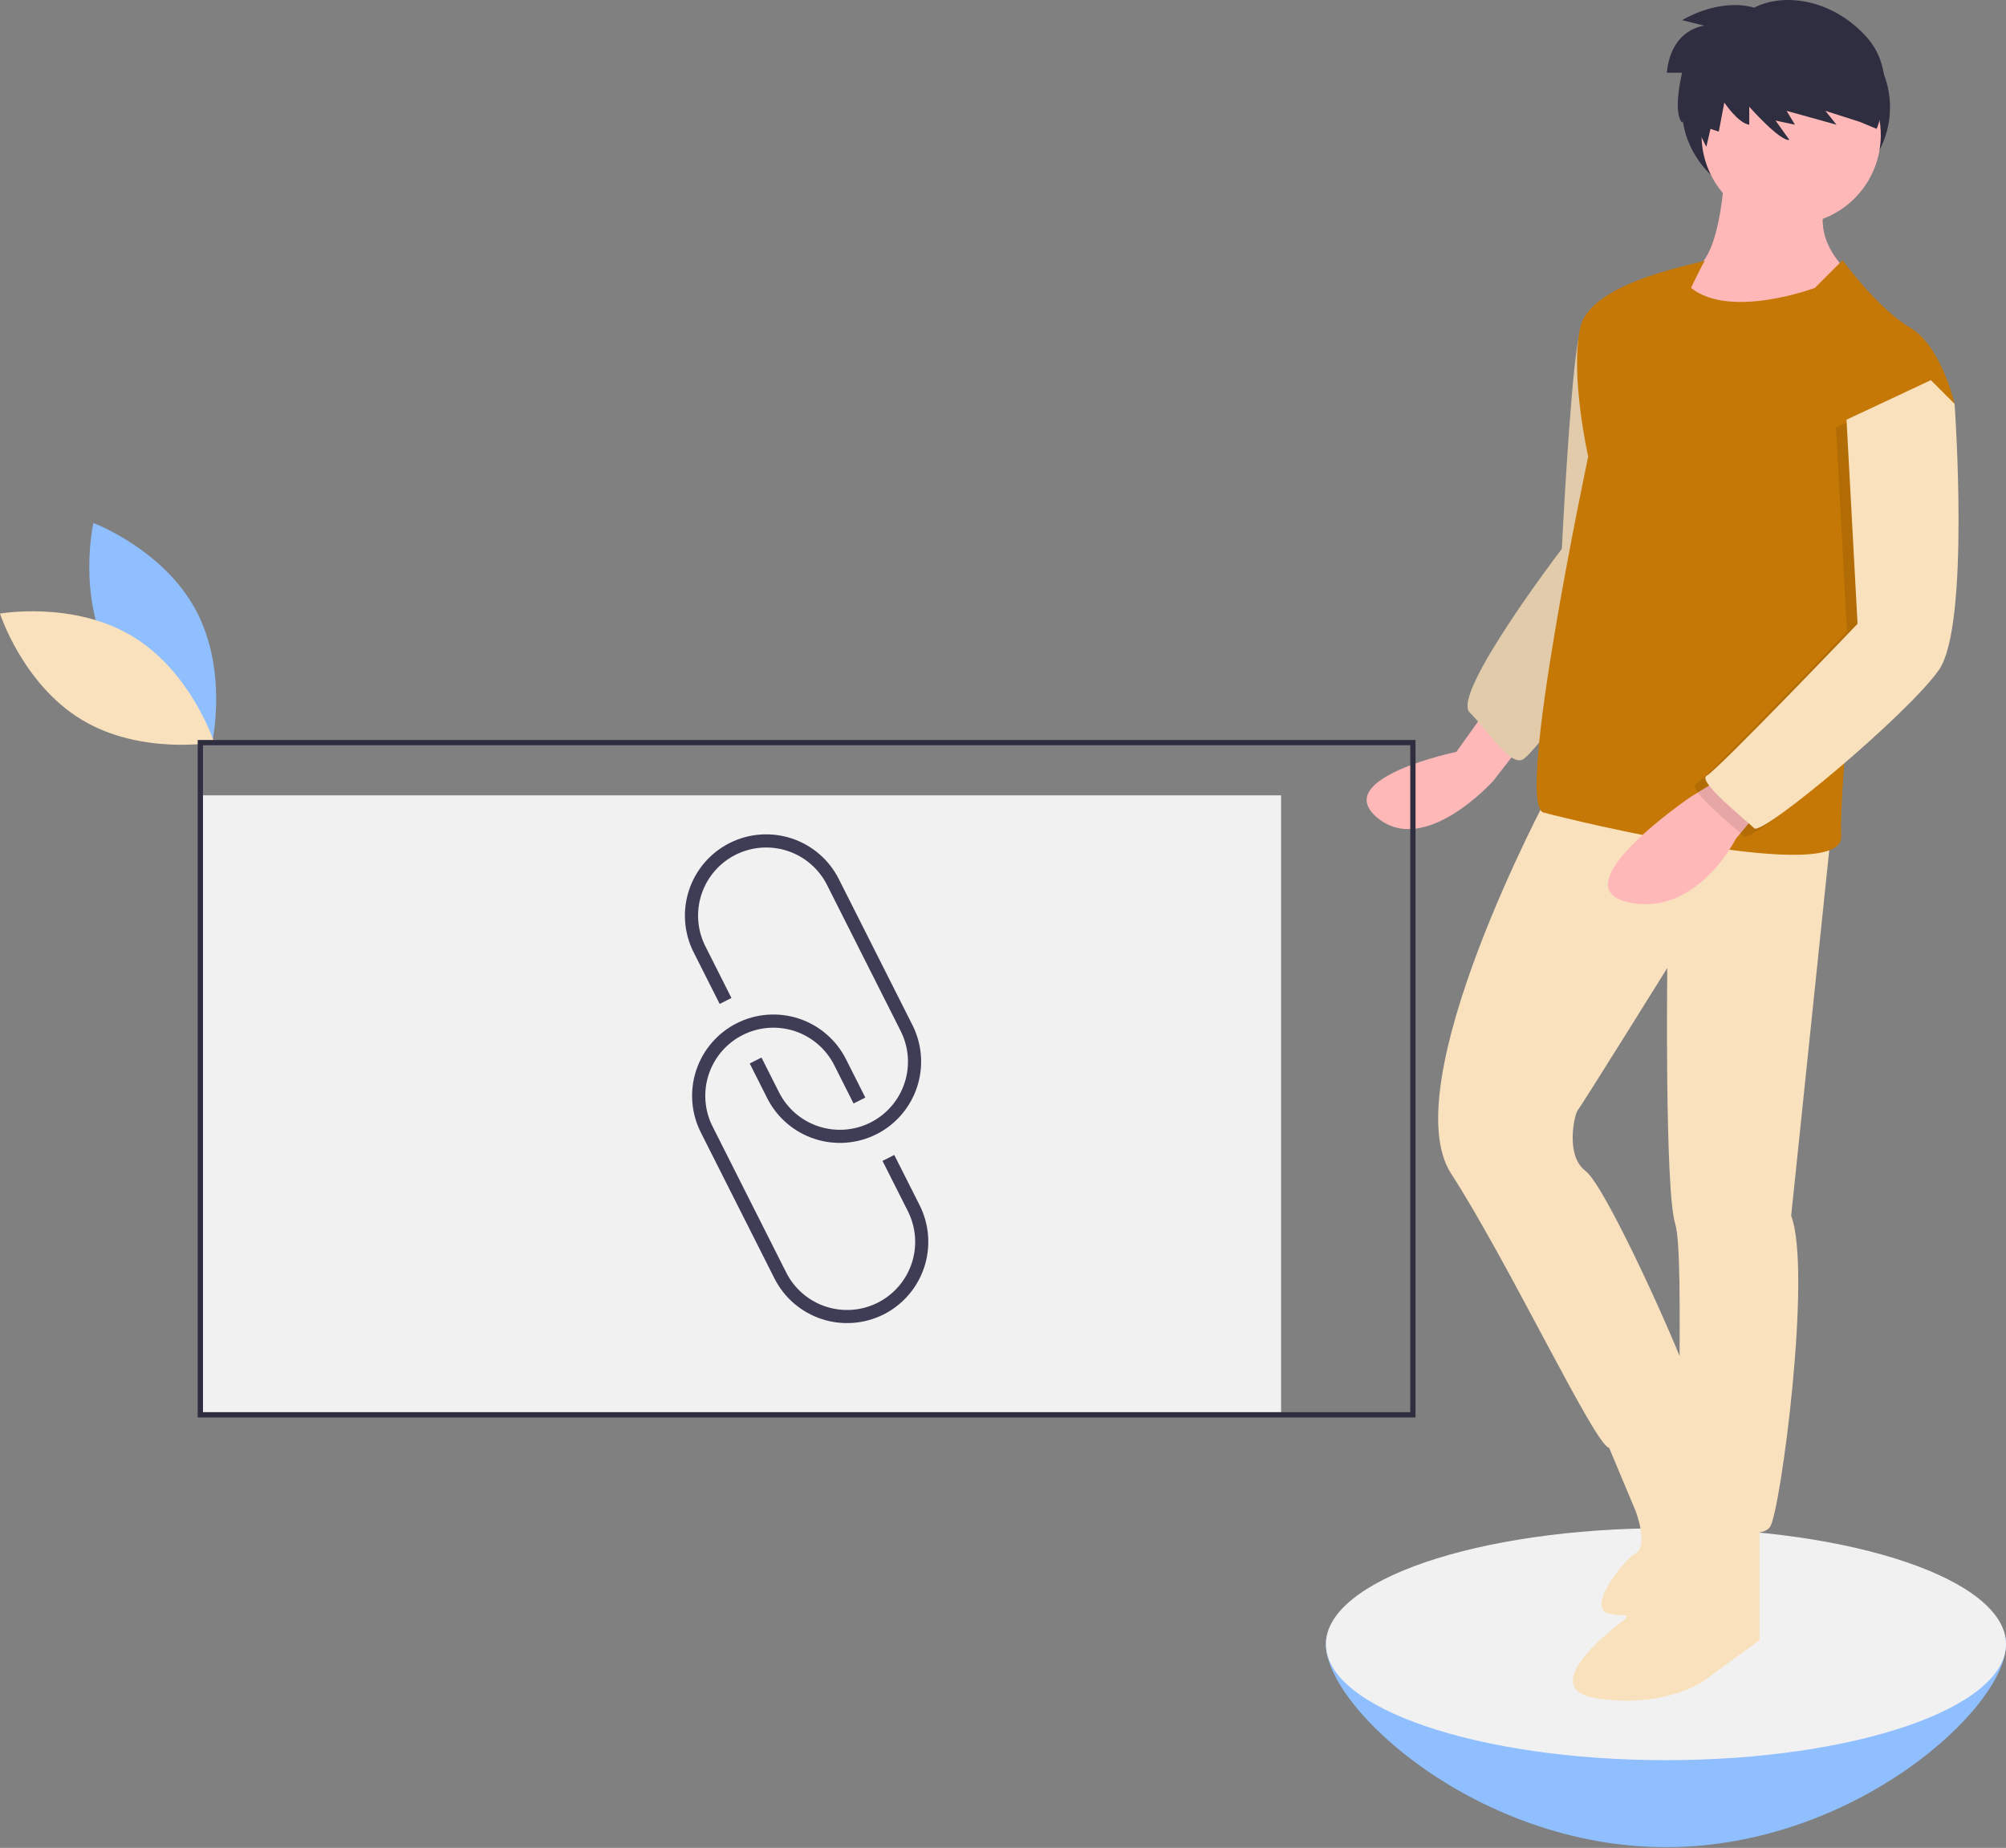 <svg width="761" height="701" viewBox="0 0 761 701" fill="none" xmlns="http://www.w3.org/2000/svg">
<rect x="0" y="0" width="761" height="701" fill="#808080" stroke="none"/>
<g clip-path="url(#clip0_123_6)">
<path d="M41.634 248.923C54.063 271.972 80.44 281.867 80.44 281.867C80.44 281.867 86.668 254.391 74.239 231.342C61.811 208.293 35.433 198.399 35.433 198.399C35.433 198.399 29.206 225.874 41.634 248.923Z" fill="#8FBFFF"/>
<path d="M50.176 241.34C72.615 254.84 81.257 281.654 81.257 281.654C81.257 281.654 53.519 286.581 31.08 273.081C8.642 259.581 0 232.767 0 232.767C0 232.767 27.738 227.841 50.176 241.34Z" fill="#F9E1BD"/>
<path d="M761 623.71C761 648.011 703.245 700.71 632 700.71C560.755 700.71 503 648.011 503 623.71C503 599.41 560.755 612.71 632 612.71C703.245 612.71 761 599.41 761 623.71Z" fill="#8FBFFF"/>
<path opacity="0.1" d="M761 623.71C761 648.011 703.245 700.71 632 700.71C560.755 700.71 503 648.011 503 623.71C503 599.41 560.755 612.71 632 612.71C703.245 612.71 761 599.41 761 623.71Z" fill="#8FBFFF"/>
<path d="M632 667.71C703.245 667.71 761 648.011 761 623.71C761 599.41 703.245 579.71 632 579.71C560.755 579.71 503 599.41 503 623.71C503 648.011 560.755 667.71 632 667.71Z" fill="#F1F1F1"/>
<path d="M486 301.71H76V535.71H486V301.71Z" fill="#F1F1F1"/>
<path d="M677.5 77.71C699.315 77.71 717 61.145 717 40.71C717 20.276 699.315 3.71 677.5 3.71C655.685 3.71 638 20.276 638 40.71C638 61.145 655.685 77.71 677.5 77.71Z" fill="#2F2E41"/>
<path d="M562.5 271.21L552.5 285.21C552.5 285.21 504.5 295.21 522.5 310.21C540.5 325.21 566.5 296.21 566.5 296.21L580.5 278.21L562.5 271.21Z" fill="#FFB8B8"/>
<path d="M614.5 112.21C614.5 112.21 601.5 112.21 598.5 130.21C595.5 148.21 592.5 208.21 592.5 208.21C592.5 208.21 550.5 263.21 557.5 270.21C564.5 277.21 572.5 290.21 577.5 288.21C582.5 286.21 625.5 227.21 625.5 227.21L614.5 112.21Z" fill="#F9E1BD"/>
<path opacity="0.1" d="M614.5 112.21C614.5 112.21 601.5 112.21 598.5 130.21C595.5 148.21 592.5 208.21 592.5 208.21C592.5 208.21 550.5 263.21 557.5 270.21C564.5 277.21 572.5 290.21 577.5 288.21C582.5 286.21 625.5 227.21 625.5 227.21L614.5 112.21Z" fill="black"/>
<path d="M654.5 61.21C654.5 61.21 653.5 100.21 641.5 102.21C629.5 104.21 633.5 117.21 633.5 117.21C633.5 117.21 672.5 140.21 698.5 117.21L703.5 105.21C703.5 105.21 685.5 92.21 693.5 74.21L654.5 61.21Z" fill="#FFB8B8"/>
<path d="M587.5 301.21C587.5 301.21 528.5 411.21 550.5 445.21C572.5 479.21 605.5 549.21 610.5 549.21C615.5 549.21 643.5 535.21 641.5 526.21C639.5 517.21 609.5 450.21 601.5 444.21C593.5 438.21 597.5 422.21 598.5 421.21C599.5 420.21 632.5 367.21 632.5 367.21C632.5 367.21 631.5 451.21 635.5 464.21C639.5 477.21 634.5 570.21 639.5 574.21C644.5 578.21 667.5 585.21 671.5 579.21C675.5 573.21 687.5 482.21 679.5 461.21L694.5 317.21L587.5 301.21Z" fill="#F9E1BD"/>
<path d="M641.5 568.21L616.5 614.21C616.5 614.21 580.5 640.21 605.5 644.21C630.5 648.21 645.5 638.21 645.5 638.21L667.5 622.21V576.21L641.5 568.21Z" fill="#F9E1BD"/>
<path d="M607.5 542.21L620.5 573.21C620.5 573.21 625.5 586.21 620.5 589.21C615.5 592.21 601.5 610.21 610.5 612.21C612.311 612.565 614.15 612.748 615.995 612.757C623.49 612.883 630.932 611.491 637.875 608.666C644.817 605.841 651.116 601.64 656.393 596.317L664.5 588.21C664.5 588.21 636.73 524.262 637.115 524.736C637.5 525.21 607.5 542.21 607.5 542.21Z" fill="#F9E1BD"/>
<path d="M679.5 85.21C698.278 85.21 713.5 69.988 713.5 51.21C713.5 32.432 698.278 17.21 679.5 17.21C660.722 17.21 645.5 32.432 645.5 51.21C645.5 69.988 660.722 85.21 679.5 85.21Z" fill="#FFB8B8"/>
<path d="M699 98.71L688.5 109.21C688.5 109.21 656.5 121.21 641.5 109.21C641.5 109.21 647 97.71 647 98.71C647 99.71 603.5 106.21 599.5 124.21C595.5 142.21 602.5 173.21 602.5 173.21C602.5 173.21 574.5 305.21 585.5 308.21C596.5 311.21 699.5 336.21 698.5 317.21C697.5 298.21 706.5 220.21 706.5 220.21L741.5 153.21C741.5 153.21 736.5 131.21 724.5 124.21C712.5 117.21 699 98.71 699 98.71Z" fill="#C57805"/>
<path d="M654.5 294.21L641.5 302.21C641.5 302.21 591.5 336.21 617.5 342.21C643.5 348.21 658.5 318.21 658.5 318.21L668.5 306.21L654.5 294.21Z" fill="#FFB8B8"/>
<path opacity="0.1" d="M728.5 147.21L737.5 156.21C737.5 156.21 743.5 240.21 731.5 257.21C719.5 274.21 664.5 320.21 661.5 317.21C658.5 314.21 639.5 299.21 643.5 297.21C647.5 295.21 700.683 239.641 700.683 239.641L696.5 162.21L728.5 147.21Z" fill="black"/>
<path d="M732.5 144.21L741.5 153.21C741.5 153.21 747.5 237.21 735.5 254.21C723.5 271.21 668.5 317.21 665.5 314.21C662.5 311.21 643.5 296.21 647.5 294.21C651.5 292.21 704.683 236.641 704.683 236.641L700.5 159.21L732.5 144.21Z" fill="#F9E1BD"/>
<path d="M665.438 2.915C665.438 2.915 653.881 -1.287 638.121 7.643L646.526 9.745C646.526 9.745 633.918 10.796 632.342 27.606H638.121C638.121 27.606 634.443 42.316 638.121 46.519L640.485 42.053L647.314 55.712L648.89 48.883L652.042 49.933L654.143 38.901C654.143 38.901 659.397 46.781 663.6 47.307V40.477C663.6 40.477 675.157 53.611 678.834 53.085L673.581 45.731L680.936 47.307L677.784 42.053L696.696 47.307L692.493 42.053L705.627 46.256L711.931 48.883C711.931 48.883 720.862 28.394 708.254 14.21C695.645 0.026 677.258 -3.126 665.438 2.915Z" fill="#2F2E41"/>
<path d="M335.098 428.793C334.258 429.322 333.389 429.813 332.49 430.267C325.185 433.941 316.721 434.567 308.955 432.008C301.189 429.449 294.755 423.914 291.064 416.617L284.412 403.426L288.877 401.175L295.529 414.366C297.056 417.398 299.166 420.099 301.737 422.316C304.308 424.532 307.291 426.22 310.515 427.284C313.739 428.347 317.141 428.764 320.527 428.512C323.912 428.261 327.215 427.344 330.246 425.815C333.277 424.287 335.977 422.176 338.192 419.603C340.407 417.03 342.093 414.047 343.155 410.822C344.216 407.598 344.632 404.195 344.378 400.81C344.124 397.425 343.206 394.123 341.676 391.093L313.739 335.699C312.211 332.669 310.101 329.97 307.53 327.755C304.958 325.54 301.976 323.854 298.753 322.792C295.53 321.73 292.129 321.313 288.745 321.566C285.361 321.818 282.059 322.734 279.029 324.263C275.999 325.791 273.3 327.901 271.085 330.472C268.871 333.043 267.184 336.026 266.122 339.249C265.06 342.472 264.644 345.873 264.896 349.257C265.148 352.641 266.065 355.943 267.593 358.973L277.484 378.585L273.019 380.836L263.128 361.224C259.447 353.92 258.818 345.454 261.379 337.687C263.939 329.92 269.48 323.488 276.782 319.806C284.084 316.123 292.55 315.492 300.318 318.05C308.086 320.608 314.519 326.147 318.204 333.448L346.14 388.841C349.59 395.683 350.371 403.563 348.329 410.948C346.288 418.333 341.571 424.694 335.098 428.793Z" fill="#3F3D56"/>
<path d="M337.8 497.165C336.971 497.687 336.112 498.172 335.222 498.622C327.917 502.296 319.453 502.922 311.687 500.363C303.92 497.804 297.486 492.269 293.796 484.973L265.859 429.579C262.176 422.275 261.545 413.808 264.105 406.039C266.665 398.27 272.206 391.836 279.51 388.153C286.813 384.47 295.281 383.839 303.05 386.398C310.819 388.958 317.253 394.5 320.936 401.803L328.274 416.355L323.809 418.606L316.471 404.054C314.943 401.024 312.833 398.325 310.261 396.11C307.69 393.896 304.707 392.209 301.484 391.147C298.261 390.085 294.86 389.669 291.476 389.921C288.092 390.173 284.791 391.09 281.761 392.618C278.731 394.146 276.031 396.256 273.817 398.827C271.602 401.399 269.916 404.381 268.854 407.604C267.792 410.827 267.375 414.228 267.627 417.612C267.88 420.996 268.796 424.298 270.324 427.328L298.261 482.721C299.788 485.753 301.897 488.455 304.469 490.671C307.04 492.888 310.023 494.576 313.247 495.639C316.471 496.702 319.873 497.12 323.258 496.868C326.644 496.616 329.946 495.699 332.977 494.171C336.008 492.642 338.708 490.531 340.923 487.958C343.138 485.386 344.825 482.402 345.886 479.177C346.948 475.953 347.363 472.551 347.11 469.165C346.856 465.78 345.938 462.478 344.407 459.448L334.791 440.381L339.256 438.13L348.872 457.197C352.315 464.045 353.088 471.929 351.042 479.316C348.996 486.702 344.276 493.064 337.8 497.165Z" fill="#3F3D56"/>
<path d="M537 537.71H75V280.71H537V537.71ZM77 535.71H535V282.71H77V535.71Z" fill="#2F2E41"/>
</g>
<defs>
<clipPath id="clip0_123_6">
<rect width="761" height="700.71" fill="white"/>
</clipPath>
</defs>
</svg>
